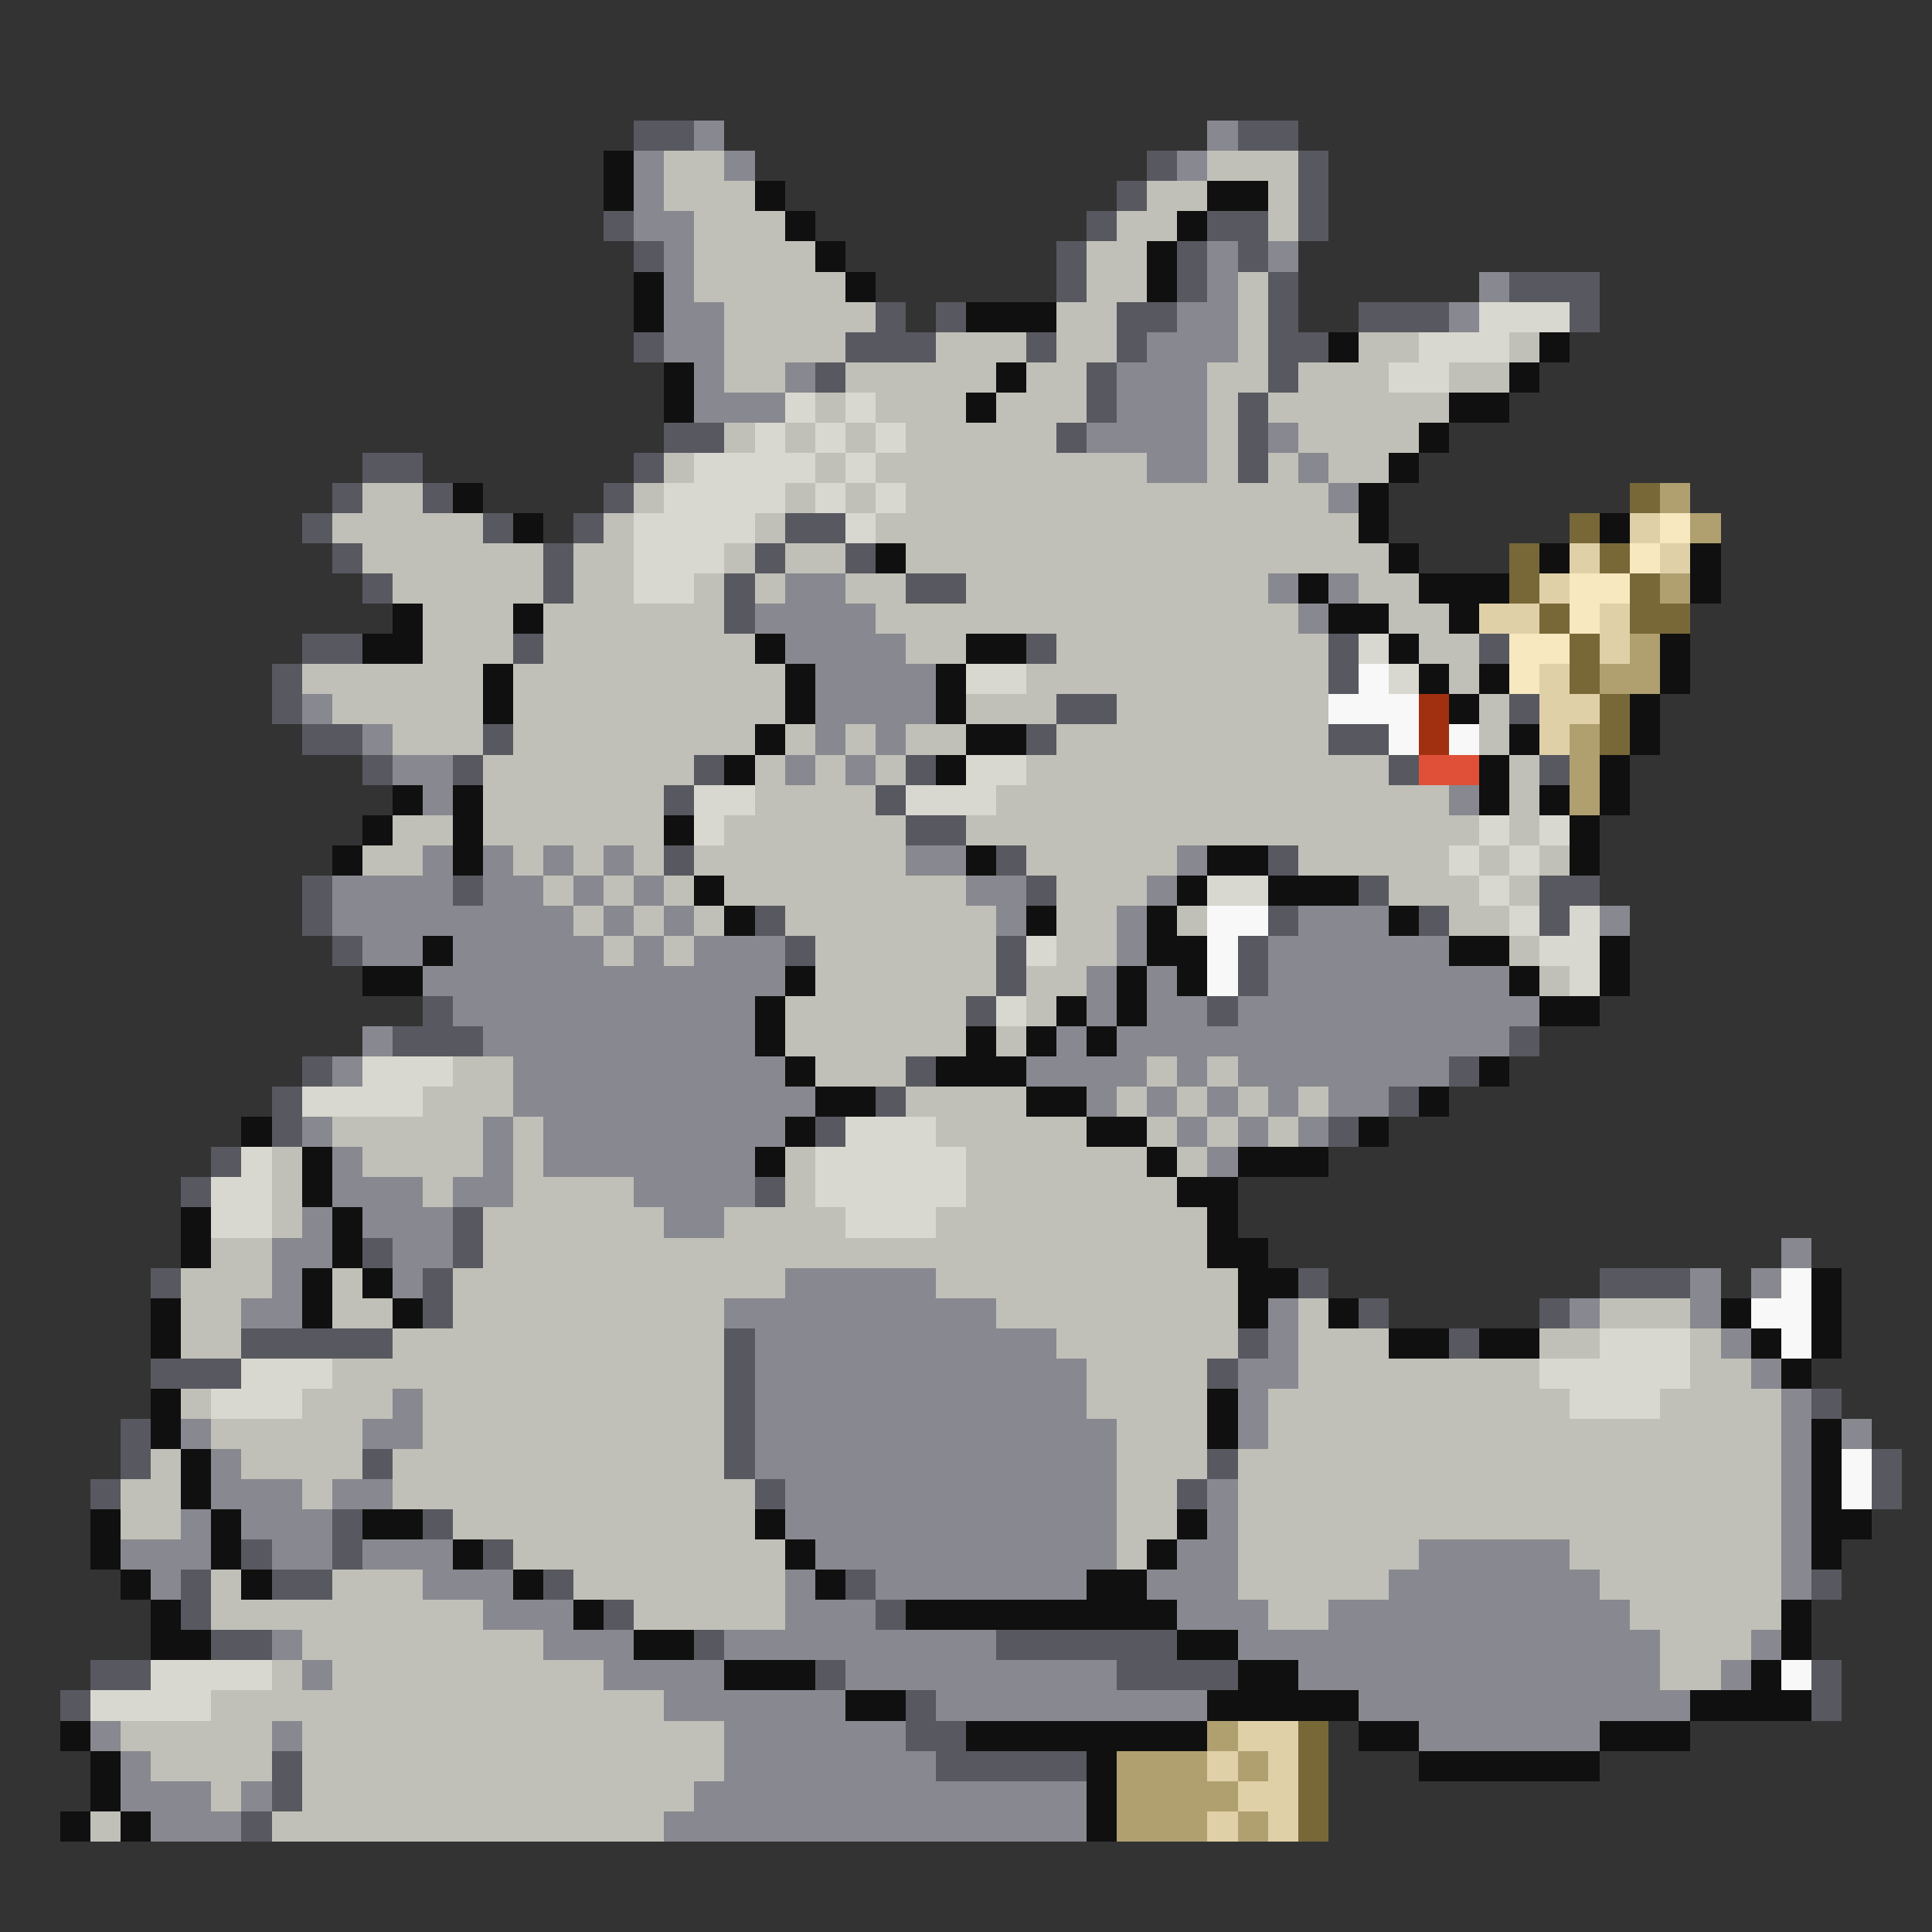 <svg xmlns="http://www.w3.org/2000/svg" viewBox="0 -0.5 64 64" shape-rendering="crispEdges">
<rect x="0" y="-0.5" width="64" height="64" fill="#333333" stroke="none"/>
<path stroke="#585860" d="M21 4h2M41 4h2M38 5h1M43 5h1M37 6h1M43 6h1M20 7h1M36 7h1M40 7h2M43 7h1M21 8h1M35 8h1M39 8h1M41 8h1M35 9h1M39 9h1M42 9h1M50 9h3M29 10h1M31 10h1M37 10h2M42 10h1M45 10h3M52 10h1M21 11h1M28 11h3M34 11h1M37 11h1M42 11h2M27 12h1M36 12h1M42 12h1M36 13h1M41 13h1M22 14h2M35 14h1M41 14h1M12 15h2M21 15h1M41 15h1M11 16h1M14 16h1M20 16h1M10 17h1M16 17h1M19 17h1M26 17h2M11 18h1M18 18h1M25 18h1M28 18h1M12 19h1M18 19h1M24 19h1M30 19h2M24 20h1M10 21h2M17 21h1M34 21h1M44 21h1M49 21h1M9 22h1M44 22h1M9 23h1M35 23h2M50 23h1M10 24h2M16 24h1M34 24h1M44 24h2M12 25h1M15 25h1M23 25h1M30 25h1M46 25h1M51 25h1M22 26h1M29 26h1M30 27h2M22 28h1M33 28h1M42 28h1M10 29h1M15 29h1M34 29h1M45 29h1M51 29h2M10 30h1M25 30h1M42 30h1M47 30h1M51 30h1M11 31h1M26 31h1M33 31h1M41 31h1M33 32h1M41 32h1M14 33h1M32 33h1M40 33h1M13 34h3M50 34h1M10 35h1M30 35h1M48 35h1M9 36h1M29 36h1M46 36h1M9 37h1M27 37h1M44 37h1M7 38h1M6 39h1M25 39h1M15 40h1M12 41h1M15 41h1M5 42h1M14 42h1M43 42h1M53 42h3M14 43h1M45 43h1M51 43h1M8 44h5M24 44h1M41 44h1M48 44h1M5 45h3M24 45h1M40 45h1M24 46h1M60 46h1M4 47h1M24 47h1M4 48h1M12 48h1M24 48h1M40 48h1M62 48h1M3 49h1M25 49h1M39 49h1M62 49h1M11 50h1M14 50h1M8 51h1M11 51h1M16 51h1M6 52h1M9 52h2M18 52h1M28 52h1M60 52h1M6 53h1M20 53h1M29 53h1M7 54h2M23 54h1M33 54h6M3 55h2M27 55h1M37 55h4M60 55h1M2 56h1M30 56h1M60 56h1M30 57h2M9 58h1M31 58h5M9 59h1M8 60h1" />
<path stroke="#888890" d="M23 4h1M40 4h1M21 5h1M24 5h1M39 5h1M21 6h1M21 7h2M22 8h1M40 8h1M42 8h1M22 9h1M40 9h1M49 9h1M22 10h2M39 10h2M48 10h1M22 11h2M38 11h3M23 12h1M26 12h1M37 12h3M23 13h3M37 13h3M36 14h4M42 14h1M38 15h2M43 15h1M44 16h1M26 19h2M42 19h1M44 19h1M25 20h4M43 20h1M26 21h4M27 22h4M10 23h1M27 23h4M12 24h1M27 24h1M29 24h1M13 25h2M26 25h1M28 25h1M14 26h1M48 26h1M14 28h1M16 28h1M18 28h1M20 28h1M30 28h2M39 28h1M11 29h4M16 29h2M19 29h1M21 29h1M32 29h2M38 29h1M11 30h8M20 30h1M22 30h1M33 30h1M37 30h1M43 30h3M53 30h1M12 31h2M15 31h5M21 31h1M23 31h3M37 31h1M42 31h6M14 32h12M36 32h1M38 32h1M42 32h8M15 33h10M36 33h1M38 33h2M41 33h10M12 34h1M16 34h9M35 34h1M37 34h13M11 35h1M17 35h9M34 35h4M39 35h1M41 35h7M17 36h10M36 36h1M38 36h1M40 36h1M42 36h1M44 36h2M10 37h1M16 37h1M18 37h8M39 37h1M41 37h1M43 37h1M11 38h1M16 38h1M18 38h7M40 38h1M11 39h3M15 39h2M21 39h4M10 40h1M12 40h3M22 40h2M9 41h2M13 41h2M59 41h1M9 42h1M13 42h1M26 42h5M56 42h1M58 42h1M8 43h2M24 43h9M42 43h1M52 43h1M56 43h1M25 44h10M42 44h1M57 44h1M25 45h11M41 45h2M58 45h1M13 46h1M25 46h11M41 46h1M59 46h1M6 47h1M12 47h2M25 47h12M41 47h1M59 47h1M61 47h1M7 48h1M25 48h12M59 48h1M7 49h3M11 49h2M26 49h11M40 49h1M59 49h1M6 50h1M8 50h3M26 50h11M40 50h1M59 50h1M4 51h3M9 51h2M12 51h3M27 51h10M39 51h2M47 51h5M59 51h1M5 52h1M14 52h3M26 52h1M29 52h7M38 52h3M46 52h7M59 52h1M16 53h3M26 53h3M39 53h3M44 53h10M9 54h1M18 54h3M24 54h9M41 54h14M58 54h1M10 55h1M20 55h4M28 55h9M43 55h12M57 55h1M22 56h6M31 56h9M45 56h11M3 57h1M9 57h1M24 57h6M47 57h6M4 58h1M24 58h7M4 59h3M8 59h1M23 59h13M5 60h3M22 60h14" />
<path stroke="#101010" d="M20 5h1M20 6h1M25 6h1M40 6h2M26 7h1M39 7h1M27 8h1M38 8h1M21 9h1M28 9h1M38 9h1M21 10h1M32 10h3M44 11h1M51 11h1M22 12h1M33 12h1M50 12h1M22 13h1M32 13h1M48 13h2M47 14h1M46 15h1M15 16h1M45 16h1M17 17h1M45 17h1M53 17h1M29 18h1M46 18h1M51 18h1M56 18h1M43 19h1M47 19h3M56 19h1M13 20h1M17 20h1M44 20h2M48 20h1M12 21h2M25 21h1M32 21h2M46 21h1M55 21h1M16 22h1M26 22h1M31 22h1M47 22h1M49 22h1M55 22h1M16 23h1M26 23h1M31 23h1M48 23h1M54 23h1M25 24h1M32 24h2M50 24h1M54 24h1M24 25h1M31 25h1M49 25h1M53 25h1M13 26h1M15 26h1M49 26h1M51 26h1M53 26h1M12 27h1M15 27h1M22 27h1M52 27h1M11 28h1M15 28h1M32 28h1M40 28h2M52 28h1M23 29h1M39 29h1M42 29h3M24 30h1M34 30h1M38 30h1M46 30h1M14 31h1M38 31h2M48 31h2M53 31h1M12 32h2M26 32h1M37 32h1M39 32h1M50 32h1M53 32h1M25 33h1M35 33h1M37 33h1M51 33h2M25 34h1M32 34h1M34 34h1M36 34h1M26 35h1M31 35h3M49 35h1M27 36h2M34 36h2M47 36h1M8 37h1M26 37h1M36 37h2M45 37h1M10 38h1M25 38h1M38 38h1M41 38h3M10 39h1M39 39h2M6 40h1M11 40h1M40 40h1M6 41h1M11 41h1M40 41h2M10 42h1M12 42h1M41 42h2M60 42h1M5 43h1M10 43h1M13 43h1M41 43h1M44 43h1M57 43h1M60 43h1M5 44h1M46 44h2M49 44h2M58 44h1M60 44h1M59 45h1M5 46h1M40 46h1M5 47h1M40 47h1M60 47h1M6 48h1M60 48h1M6 49h1M60 49h1M3 50h1M7 50h1M12 50h2M25 50h1M39 50h1M60 50h2M3 51h1M7 51h1M15 51h1M26 51h1M38 51h1M60 51h1M4 52h1M8 52h1M17 52h1M27 52h1M36 52h2M5 53h1M19 53h1M30 53h9M59 53h1M5 54h2M21 54h2M39 54h2M59 54h1M24 55h3M41 55h2M58 55h1M28 56h2M40 56h5M56 56h4M2 57h1M32 57h8M45 57h2M53 57h3M3 58h1M36 58h1M47 58h6M3 59h1M36 59h1M2 60h1M4 60h1M36 60h1" />
<path stroke="#c0c0b8" d="M22 5h2M40 5h3M22 6h3M38 6h2M42 6h1M23 7h3M37 7h2M42 7h1M23 8h4M36 8h2M23 9h5M36 9h2M41 9h1M24 10h5M35 10h2M41 10h1M24 11h4M31 11h3M35 11h2M41 11h1M45 11h2M50 11h1M24 12h2M28 12h5M34 12h2M40 12h2M43 12h3M48 12h2M27 13h1M29 13h3M33 13h3M40 13h1M42 13h6M24 14h1M26 14h1M28 14h1M30 14h5M40 14h1M43 14h4M22 15h1M27 15h1M29 15h9M40 15h1M42 15h1M44 15h2M12 16h2M21 16h1M26 16h1M28 16h1M30 16h14M11 17h5M20 17h1M25 17h1M29 17h16M12 18h6M19 18h2M24 18h1M26 18h2M30 18h16M13 19h5M19 19h2M23 19h1M25 19h1M28 19h2M32 19h10M45 19h2M14 20h3M18 20h6M29 20h14M46 20h2M14 21h3M18 21h7M30 21h2M35 21h9M47 21h2M10 22h6M17 22h9M34 22h10M48 22h1M11 23h5M17 23h9M32 23h3M37 23h7M49 23h1M13 24h3M17 24h8M26 24h1M28 24h1M30 24h2M35 24h9M49 24h1M16 25h7M25 25h1M27 25h1M29 25h1M34 25h12M50 25h1M16 26h6M25 26h4M33 26h15M50 26h1M13 27h2M16 27h6M24 27h6M32 27h17M50 27h1M12 28h2M17 28h1M19 28h1M21 28h1M23 28h7M34 28h5M43 28h5M49 28h1M51 28h1M18 29h1M20 29h1M22 29h1M24 29h8M35 29h3M46 29h3M50 29h1M19 30h1M21 30h1M23 30h1M26 30h7M35 30h2M39 30h1M48 30h2M20 31h1M22 31h1M27 31h6M35 31h2M50 31h1M27 32h6M34 32h2M51 32h1M26 33h6M34 33h1M26 34h6M33 34h1M15 35h2M27 35h3M38 35h1M40 35h1M14 36h3M30 36h4M37 36h1M39 36h1M41 36h1M43 36h1M11 37h5M17 37h1M31 37h5M38 37h1M40 37h1M42 37h1M9 38h1M12 38h4M17 38h1M26 38h1M32 38h6M39 38h1M9 39h1M14 39h1M17 39h4M26 39h1M32 39h7M9 40h1M16 40h6M24 40h4M31 40h9M7 41h2M16 41h24M6 42h3M11 42h1M15 42h11M31 42h10M6 43h2M11 43h2M15 43h9M33 43h8M43 43h1M53 43h3M6 44h2M13 44h11M35 44h6M43 44h3M51 44h2M56 44h1M11 45h13M36 45h4M43 45h8M56 45h2M6 46h1M10 46h3M14 46h10M36 46h4M42 46h10M55 46h4M7 47h5M14 47h10M37 47h3M42 47h17M5 48h1M8 48h4M13 48h11M37 48h3M41 48h18M4 49h2M10 49h1M13 49h12M37 49h2M41 49h18M4 50h2M15 50h10M37 50h2M41 50h18M17 51h9M37 51h1M41 51h6M52 51h7M7 52h1M11 52h3M19 52h7M41 52h5M53 52h6M7 53h9M21 53h5M42 53h2M54 53h5M10 54h8M55 54h3M9 55h1M11 55h9M55 55h2M7 56h15M4 57h5M10 57h14M5 58h4M10 58h14M7 59h1M10 59h13M3 60h1M9 60h13" />
<path stroke="#d8d8d0" d="M49 10h3M47 11h3M46 12h2M26 13h1M28 13h1M25 14h1M27 14h1M29 14h1M23 15h4M28 15h1M22 16h4M27 16h1M29 16h1M21 17h4M28 17h1M21 18h3M21 19h2M45 21h1M32 22h2M46 22h1M32 25h2M23 26h2M30 26h3M23 27h1M49 27h1M51 27h1M48 28h1M50 28h1M40 29h2M49 29h1M50 30h1M52 30h1M34 31h1M51 31h2M52 32h1M33 33h1M12 35h3M10 36h4M28 37h3M8 38h1M27 38h5M7 39h2M27 39h5M7 40h2M28 40h3M53 44h3M8 45h3M51 45h5M7 46h3M52 46h3M5 55h4M3 56h4" />
<path stroke="#786838" d="M54 16h1M52 17h1M50 18h1M53 18h1M50 19h1M54 19h1M51 20h1M54 20h2M52 21h1M52 22h1M53 23h1M53 24h1M43 57h1M43 58h1M43 59h1M43 60h1" />
<path stroke="#b0a070" d="M55 16h1M56 17h1M55 19h1M54 21h1M53 22h2M52 24h1M52 25h1M52 26h1M40 57h1M37 58h3M41 58h1M37 59h4M37 60h3M41 60h1" />
<path stroke="#e0d0a8" d="M54 17h1M52 18h1M55 18h1M51 19h1M49 20h2M53 20h1M53 21h1M51 22h1M51 23h2M51 24h1M41 57h2M40 58h1M42 58h1M41 59h2M40 60h1M42 60h1" />
<path stroke="#f8e8c0" d="M55 17h1M54 18h1M52 19h2M52 20h1M50 21h2M50 22h1" />
<path stroke="#f8f8f8" d="M45 22h1M44 23h3M46 24h1M48 24h1M40 30h2M40 31h1M40 32h1M59 42h1M58 43h2M59 44h1M61 48h1M61 49h1M59 55h1" />
<path stroke="#a03010" d="M47 23h1M47 24h1" />
<path stroke="#e05038" d="M47 25h2" />
</svg>